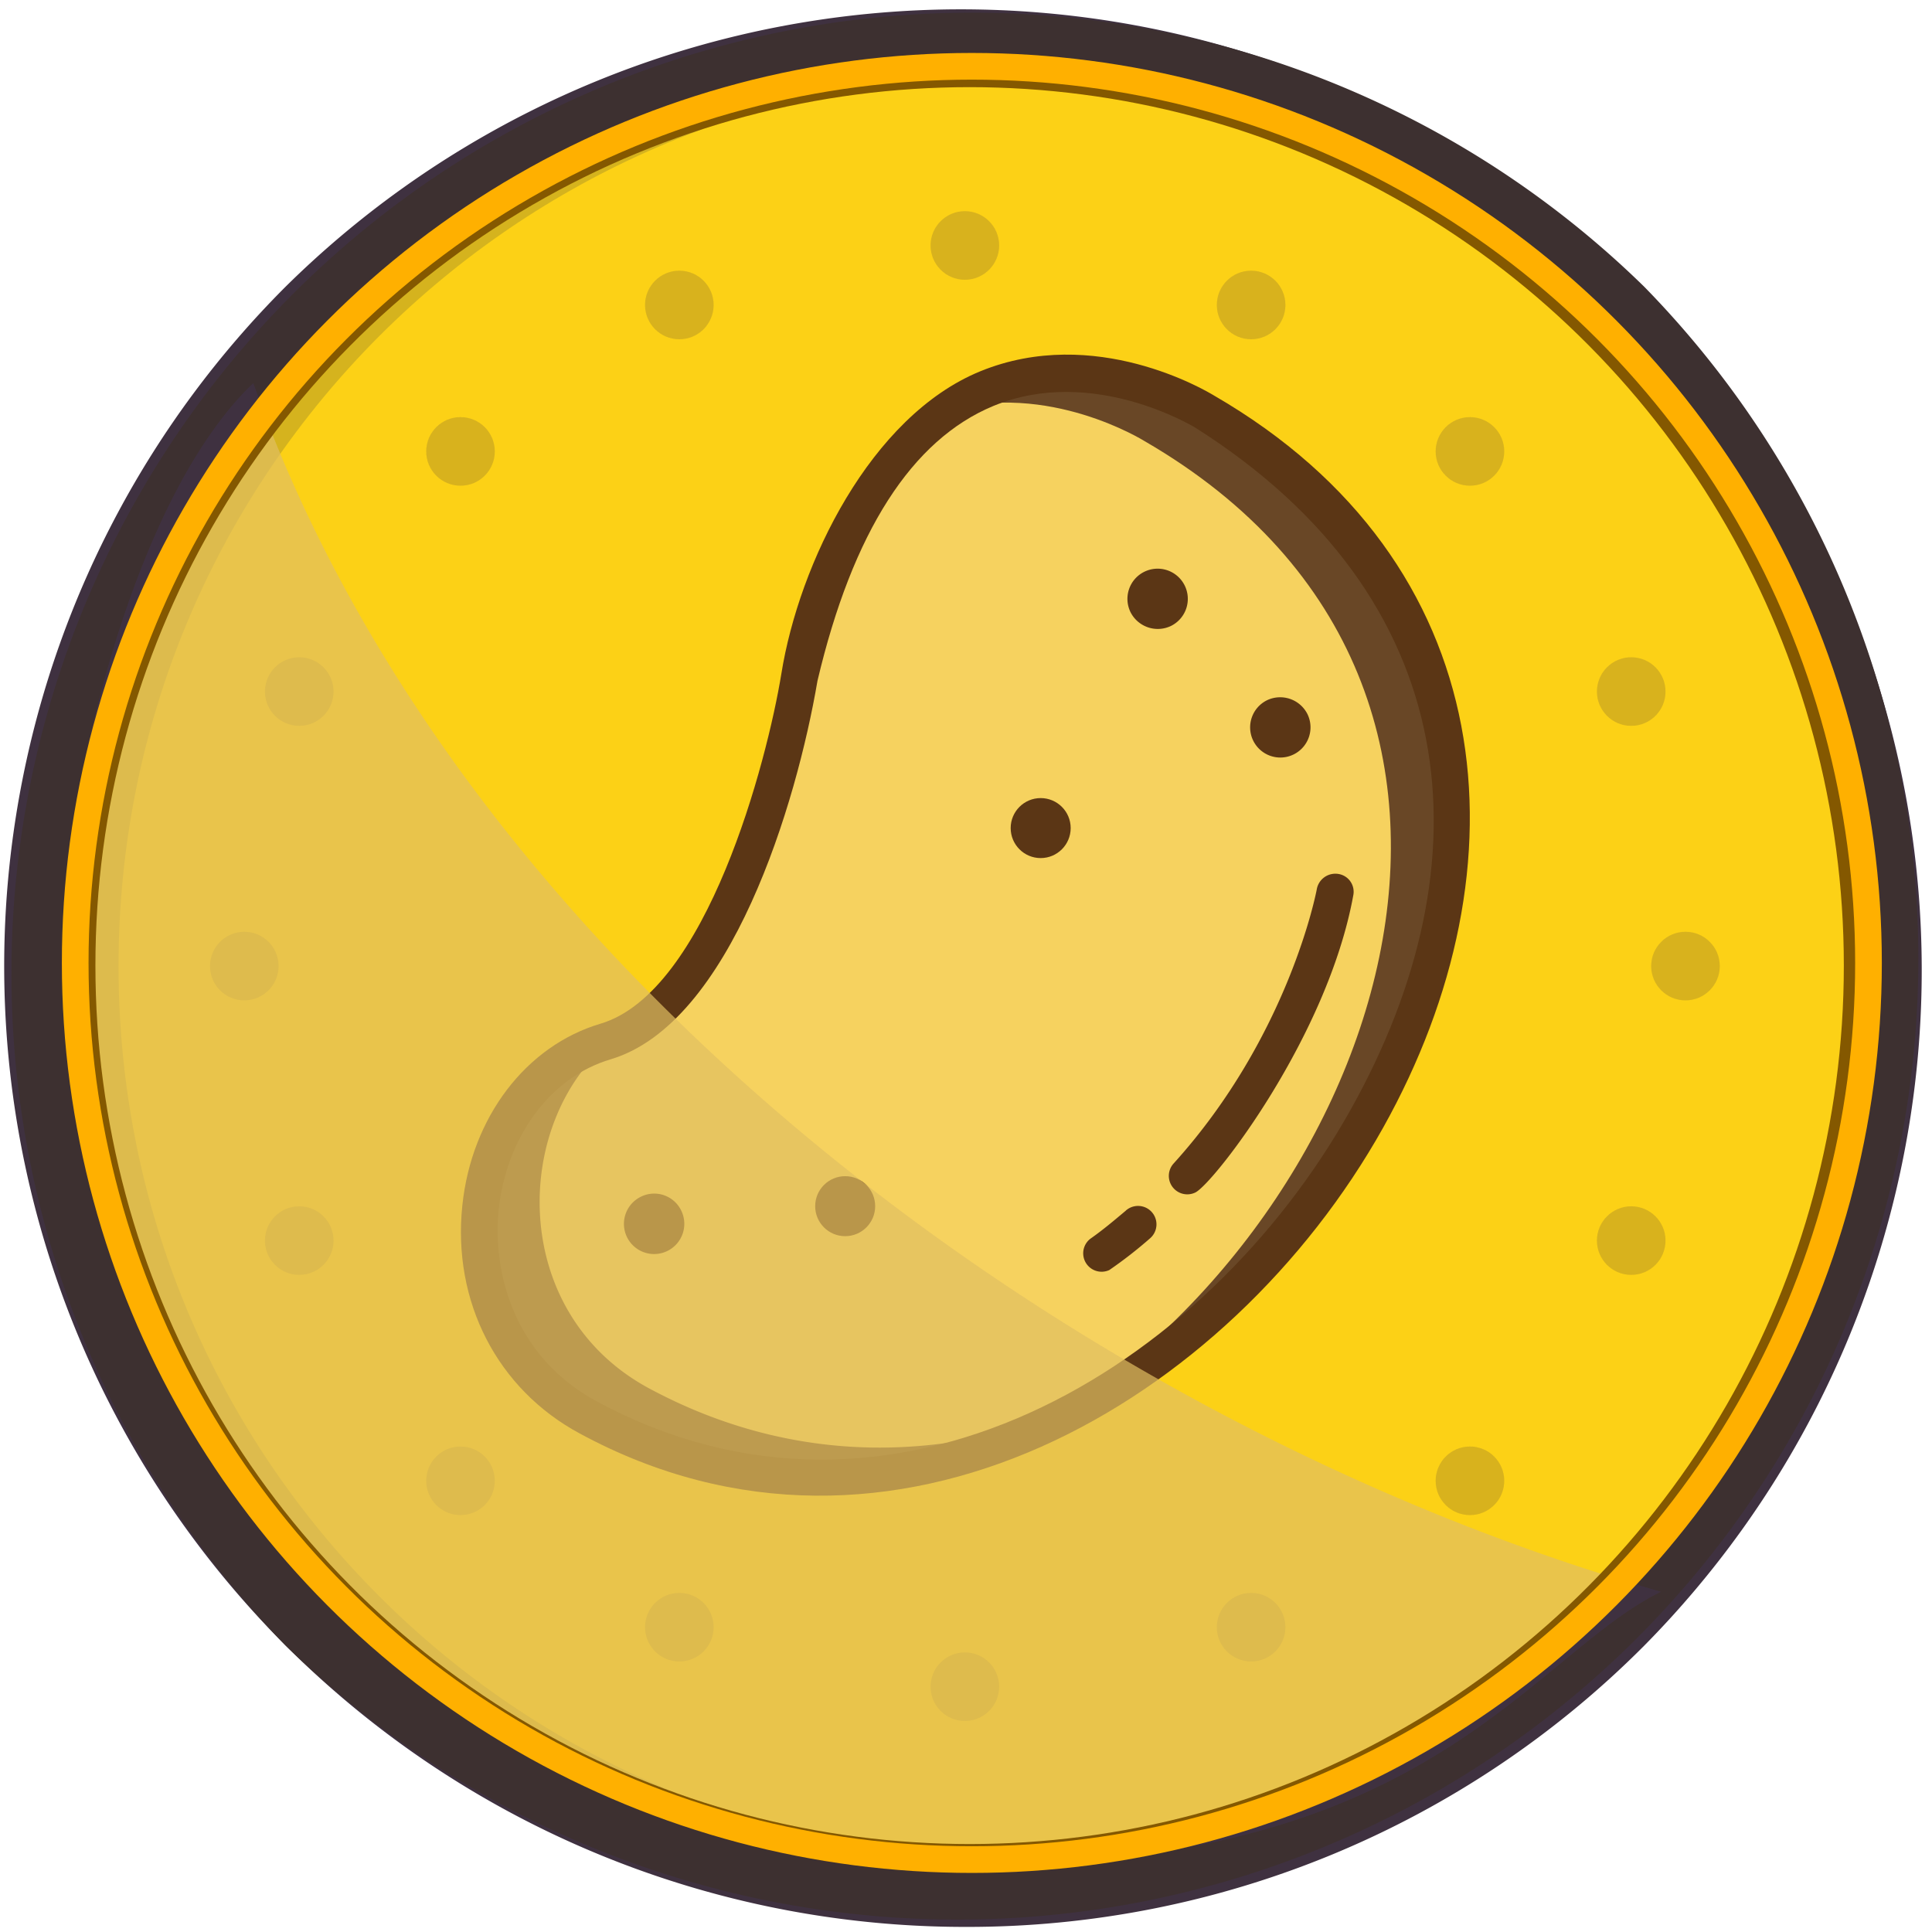 <svg xmlns="http://www.w3.org/2000/svg" viewBox="0 0 512 512"><defs><style>.cls-1,.cls-5{isolation:isolate;}.cls-2{fill:#fcd116;}.cls-3,.cls-4{fill:#3f3140;}.cls-4{opacity:0.1;}.cls-5{fill:#3b3c3d;opacity:0.2;}.cls-6{opacity:0.9;}.cls-7{fill:#f5d367;}.cls-8{fill:#593928;}.cls-9{fill:#ffcaa6;}.cls-10{fill:#492615;}.cls-11,.cls-14,.cls-15{fill:none;}.cls-12{fill:#3d3030;}.cls-13{fill:#e2c061;mix-blend-mode:overlay;opacity:0.7;}.cls-14{stroke:#845800;stroke-width:7.01px;}.cls-14,.cls-15{stroke-miterlimit:10;}.cls-15{stroke:#ffb000;stroke-width:7.07px;}</style></defs><g class="cls-1"><g id="Layer_2" data-name="Layer 2"><circle class="cls-2" cx="255.7" cy="256.02" r="245.53"/><path class="cls-3" d="M255.7,510.65A254.63,254.63,0,0,1,75.66,76a254.63,254.63,0,0,1,360.09,360.1A253,253,0,0,1,255.7,510.65Zm0-491.07C125.33,19.58,19.27,125.65,19.27,256S125.33,492.46,255.7,492.46,492.14,386.39,492.14,256,386.08,19.58,255.7,19.58Z"/><circle class="cls-4" cx="446.67" cy="256.02" r="9.09"/><circle class="cls-4" cx="64.74" cy="256.02" r="9.09"/><circle class="cls-4" cx="255.7" cy="65.05" r="9.09"/><circle class="cls-4" cx="180.03" cy="80.82" r="9.09"/><circle class="cls-4" cx="79.3" cy="183.27" r="9.09"/><circle class="cls-4" cx="122.04" cy="119.63" r="9.09"/><circle class="cls-4" cx="331.56" cy="80.82" r="9.09"/><circle class="cls-4" cx="432.29" cy="183.27" r="9.09"/><circle class="cls-4" cx="389.55" cy="119.63" r="9.09"/><circle class="cls-4" cx="255.7" cy="446.99" r="9.09"/><circle class="cls-4" cx="180.03" cy="431.22" r="9.09"/><circle class="cls-4" cx="79.3" cy="328.77" r="9.09"/><circle class="cls-4" cx="122.04" cy="392.43" r="9.09"/><circle class="cls-4" cx="331.56" cy="431.22" r="9.09"/><circle class="cls-4" cx="432.29" cy="328.77" r="9.09"/><circle class="cls-4" cx="389.55" cy="392.43" r="9.09"/><path class="cls-5" d="M255.64,19.54C125,19.54,19.2,125.39,19.2,256.08S125,492.52,255.64,492.52c2.06,0,4.05-.28,6.11-.33C133.92,488.93,31.42,384.7,31.42,256.07S133.92,23.12,261.75,19.85c-2.06,0-4.05-.31-6.11-.31Z"/><circle class="cls-4" cx="446.67" cy="256.02" r="9.09"/><circle class="cls-4" cx="64.74" cy="256.02" r="9.09"/><circle class="cls-4" cx="255.7" cy="65.05" r="9.09"/><circle class="cls-4" cx="180.03" cy="80.82" r="9.09"/><circle class="cls-4" cx="79.3" cy="183.27" r="9.09"/><circle class="cls-4" cx="122.04" cy="119.63" r="9.09"/><circle class="cls-4" cx="331.56" cy="80.82" r="9.09"/><circle class="cls-4" cx="432.29" cy="183.27" r="9.09"/><circle class="cls-4" cx="389.55" cy="119.63" r="9.09"/><circle class="cls-4" cx="255.7" cy="446.99" r="9.09"/><circle class="cls-4" cx="180.03" cy="431.22" r="9.09"/><circle class="cls-4" cx="79.3" cy="328.77" r="9.09"/><circle class="cls-4" cx="122.04" cy="392.43" r="9.09"/><circle class="cls-4" cx="331.56" cy="431.22" r="9.09"/><circle class="cls-4" cx="432.29" cy="328.77" r="9.09"/><circle class="cls-4" cx="389.55" cy="392.43" r="9.09"/></g><g id="Layer_3" data-name="Layer 3"><g class="cls-6"><path class="cls-7" d="M319.2,109.07s-79.06-49.56-107.33,70.44c0,0-14,85.47-51.35,96.55-39.17,11.56-48,76.12-4.64,99.56C305.93,456.9,482.66,203.54,319.2,109.07Z"/><path class="cls-8" d="M287.46,372.2c-39.8,22.23-86.85,27.7-131.58,3.42-43.42-23.55-34.53-88,4.64-99.56a15.06,15.06,0,0,0,2.19-.8c-26.76,20.74-28.6,72.06,9.1,92.56C210.72,388.82,251.33,387.45,287.46,372.2Z"/><path class="cls-9" d="M172.12,269.7a36.77,36.77,0,0,1-9.41,5.56A46.71,46.71,0,0,1,172.12,269.7Z"/><path class="cls-8" d="M271.53,380c93.62-52.27,146.4-196.81,31.74-263.13,0,0-25.54-16-52.64-7.87,32.31-22.78,68.68,0,68.68,0C440.29,179.06,374.66,336.3,271.53,380Z"/><path class="cls-10" d="M321.75,104.83c-2.12-1.28-31.58-18.87-62-6.42-29.05,11.92-48,50.89-52.69,80.18-3.75,23-19.73,84.34-47.93,92.7-19.74,5.86-34.18,24.79-36.61,48.19-2.67,25.43,9.23,48.62,31.08,60.39,82.76,44.89,172.23-8.34,212.93-81C405.4,229.4,397.85,148.89,321.75,104.83Zm36.18,189.25c-38.65,69.08-121.75,119.46-199.77,77.29-21.85-11.77-27.69-34-26-50.77,2-18.81,13.26-35,29.66-39.87,31.87-9.49,49.31-67.9,54.82-100.31,9.3-39.43,25-63.88,46.62-72.84,26.3-10.84,53,5.52,53.31,5.63C388,158.34,394.91,228,357.93,294.08Z"/><path class="cls-10" d="M310.26,165.91a8,8,0,1,0-10.64-3.64A8.09,8.09,0,0,0,310.26,165.91Z"/><path class="cls-10" d="M335.82,185.55a8,8,0,1,0,10.64,3.64A8.09,8.09,0,0,0,335.82,185.55Z"/><circle class="cls-10" cx="275.79" cy="219.45" r="7.95"/><circle class="cls-10" cx="223.98" cy="319.65" r="7.95"/><path class="cls-10" d="M169.87,317.13a8,8,0,1,0,10.64,3.64A7.94,7.94,0,0,0,169.87,317.13Z"/><path class="cls-10" d="M298.39,320.8c-3.09,2.6-6.17,5.2-9.42,7.47a4.88,4.88,0,0,0,5,8.31,115.83,115.83,0,0,0,10.85-8.45,4.88,4.88,0,1,0-6.45-7.33Z"/><path class="cls-10" d="M354.71,231.61a5,5,0,0,0-5.72,3.9c-.06.44-7.32,39-38,72.86a4.89,4.89,0,0,0,5.79,7.65c4.83-2.37,35-41.14,41.84-78.68A4.78,4.78,0,0,0,354.71,231.61Z"/></g></g><g id="Layer_4" data-name="Layer 4"><path class="cls-11" d="M27.85,319.18C52.2,406.92,126,474.3,217.19,489.3A247.81,247.81,0,0,1,27.85,319.18Z"/><path class="cls-11" d="M427.66,418.12A235.6,235.6,0,0,0,492.14,256c0-130.37-106.06-236.44-236.44-236.44A236.13,236.13,0,0,0,70.08,109.74C125.48,254.94,277.3,371.31,427.66,418.12Z"/><path class="cls-12" d="M435.75,76A254.63,254.63,0,0,0,75.66,436.07,254.63,254.63,0,0,0,435.75,76ZM264.42,493.83a248.32,248.32,0,0,1-47.23-4.53c-91.21-15-165-82.38-189.34-170.12A247.43,247.43,0,0,1,17,246.35c-.05-32.44,16.77-112.81,50.12-144.77,1,2.73,2,5.45,3,8.16A236.13,236.13,0,0,1,255.7,19.58c130.38,0,236.44,106.07,236.44,236.44a235.6,235.6,0,0,1-64.48,162.1q6.24,1.94,12.47,3.73C406.37,438.32,379,493.41,264.42,493.83Z"/><path class="cls-13" d="M427.66,418.12C277.3,371.31,125.48,254.94,70.08,109.74A236.19,236.19,0,0,0,27.85,319.18,247.81,247.81,0,0,0,217.19,489.3a236.08,236.08,0,0,0,210.47-71.18Z"/><path class="cls-3" d="M70.08,109.74c-1-2.71-2-5.43-3-8.16C33.72,133.54,16.9,213.91,17,246.35a247.43,247.43,0,0,0,10.9,72.83A236.19,236.19,0,0,1,70.08,109.74Z"/><path class="cls-3" d="M255.7,492.46a236.28,236.28,0,0,1-38.51-3.16,248.32,248.32,0,0,0,47.23,4.53c114.58-.42,142-55.51,175.71-72q-6.22-1.78-12.47-3.73A235.8,235.8,0,0,1,255.7,492.46Z"/><ellipse class="cls-14" cx="256.96" cy="255.89" rx="235.18" ry="236.3"/><circle class="cls-15" cx="257.55" cy="255.19" r="237.62"/></g></g></svg>